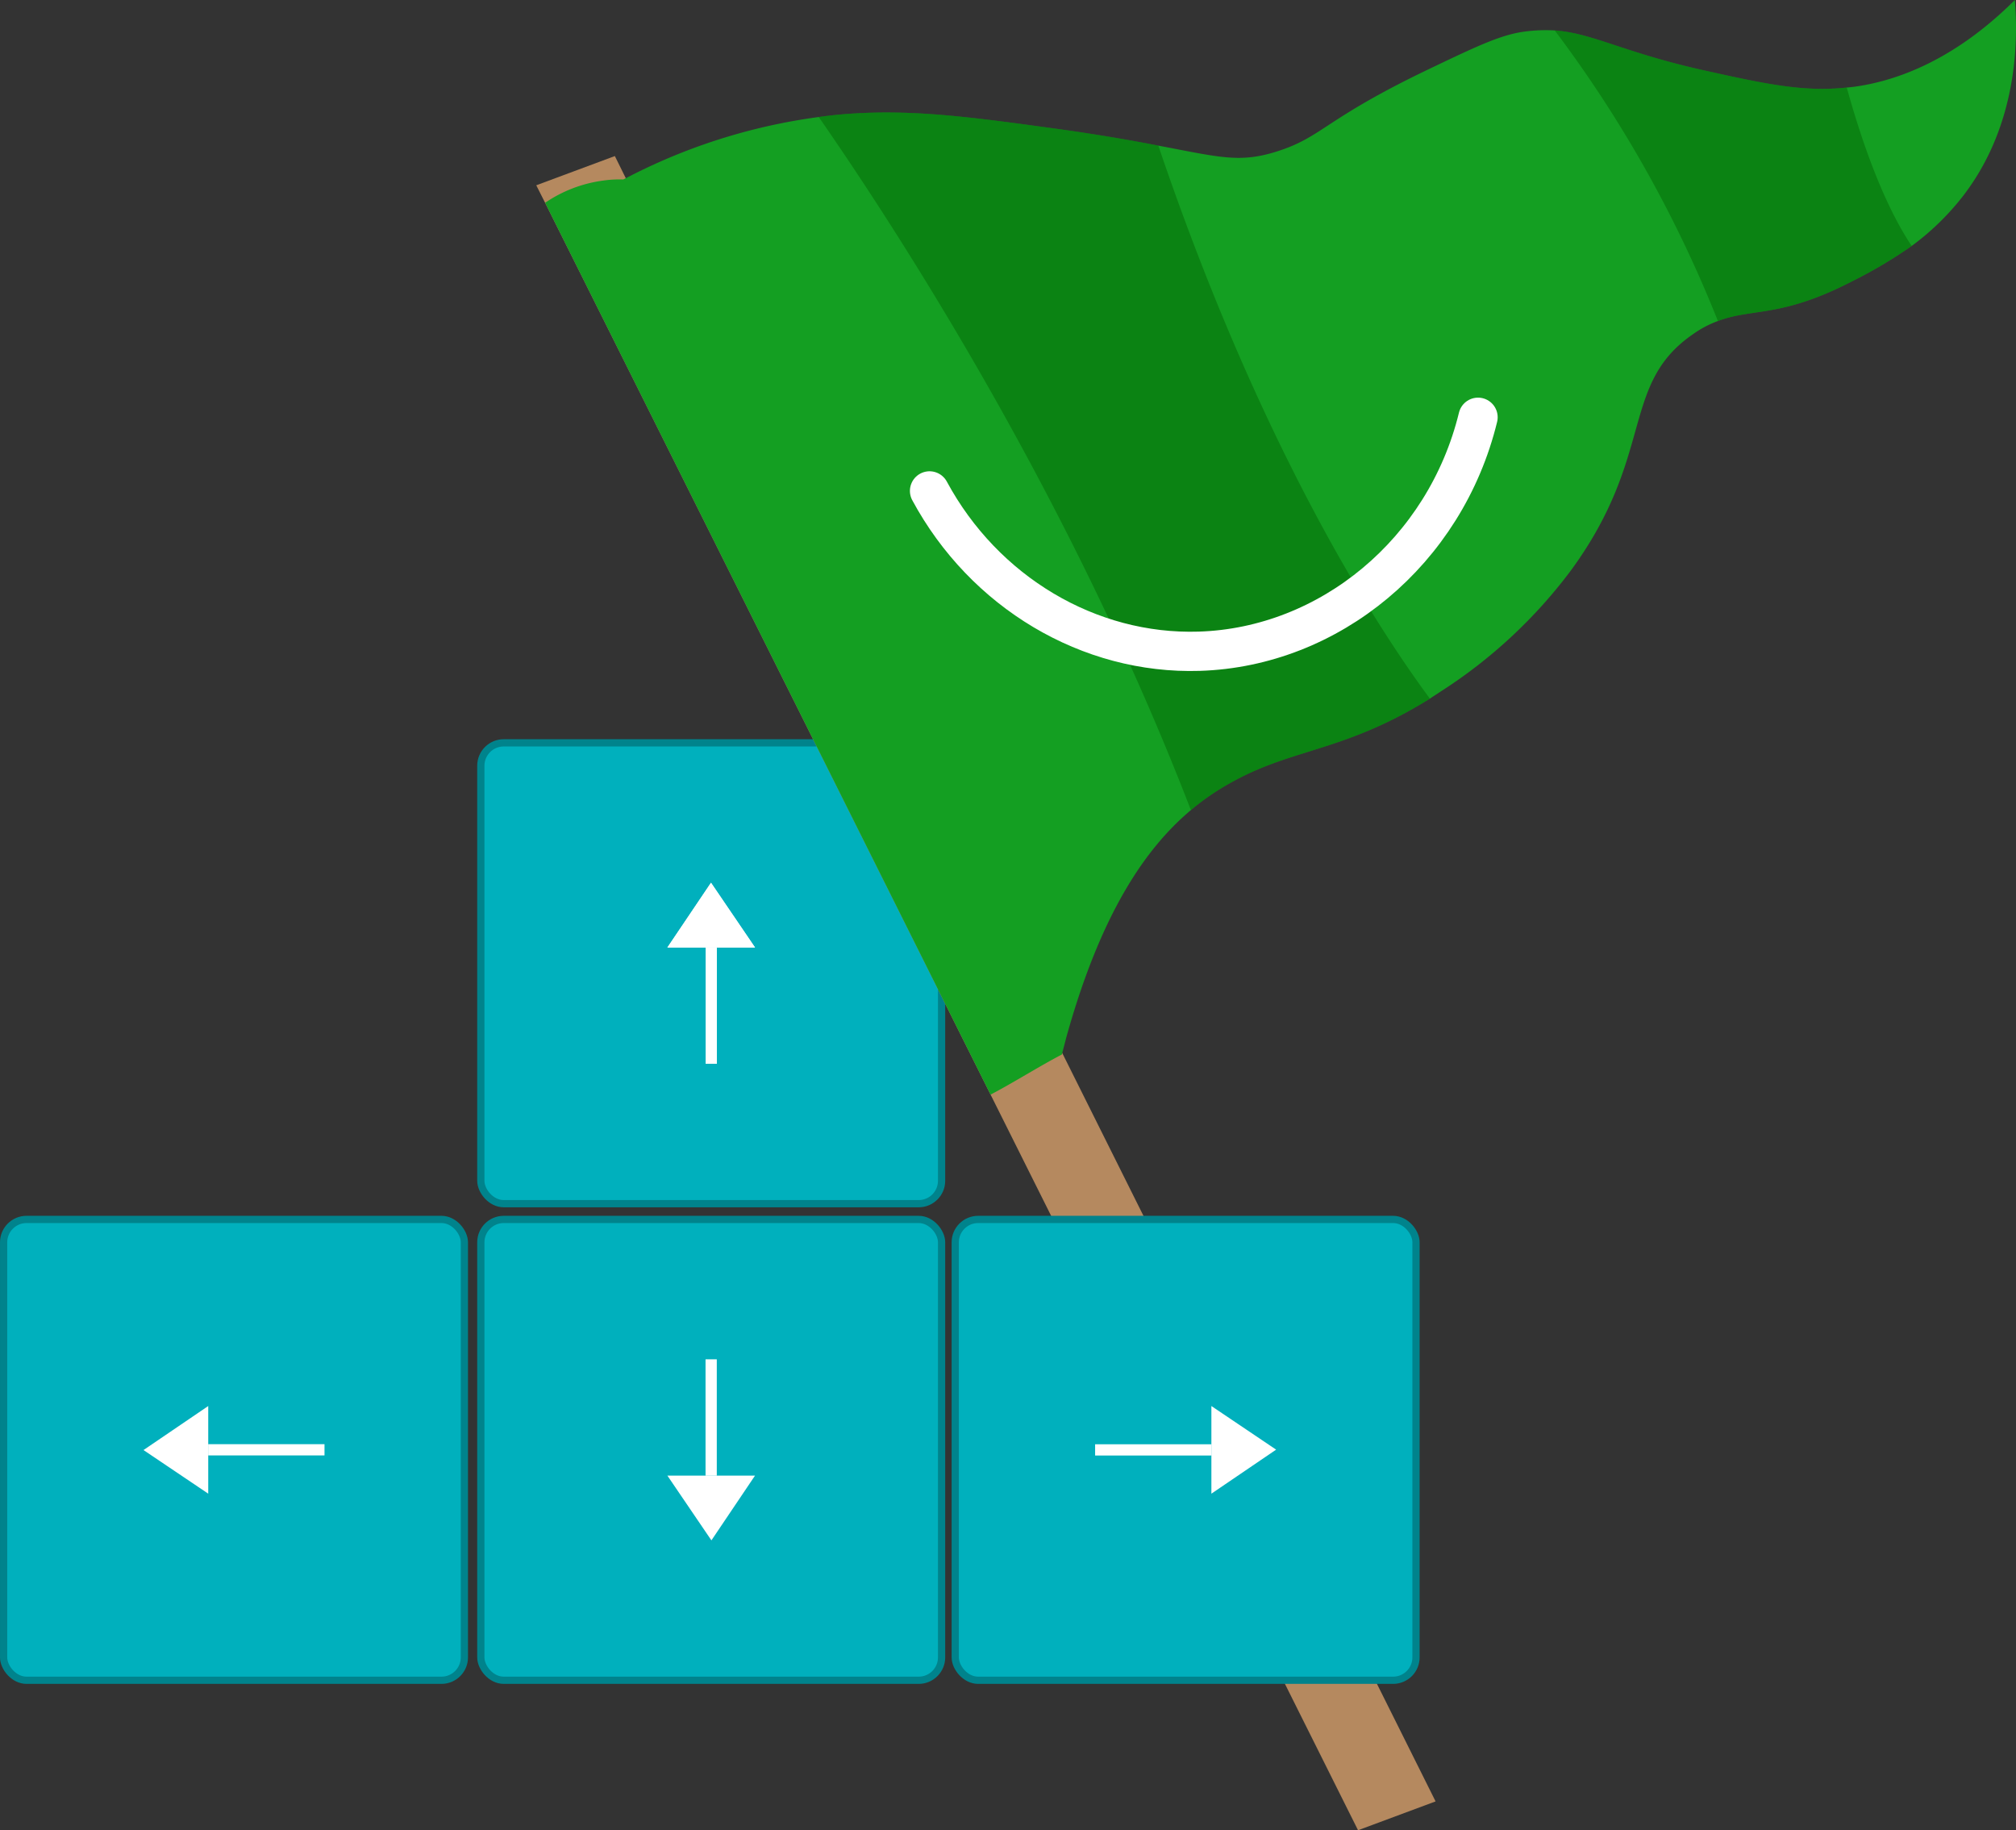 <svg xmlns="http://www.w3.org/2000/svg" width="402.722" height="365.558" viewBox="0 0 402.722 365.558"><rect x="0" y="0" width="402.722" height="365.558" fill="#333333" stroke="none"/><defs><style>.a{fill:#00b0bd;stroke:#00838c;stroke-width:1.445px;}.a,.g,.h{stroke-miterlimit:10;}.b,.c{fill:#fff;}.b{stroke:rgba(255,255,255,1);stroke-width:2.247px;}.b,.c,.d,.e,.f,.g,.h{fill-rule:evenodd;}.d{fill:#b5895f;}.e{fill:#149f22;}.f{fill:#016300;opacity:0.45;}.g,.h{fill:none;stroke:#fff;}.g{stroke-width:3.921px;}.h{stroke-linecap:round;stroke-width:7.842px;}</style></defs><g transform="translate(-569.573 -401.266)"><rect class="a" width="92.042" height="92.042" rx="4.57" transform="translate(665.625 549.637)"/><g transform="translate(702.893 577.579)"><path class="b" d="M668.559,556.048V532.8" transform="translate(-659.797 -519.889)"/><path class="c" d="M679.974,536.759l-8.794-12.933-8.712,12.933Z" transform="translate(-662.468 -523.826)"/></g><g transform="translate(702.893 577.579)"><path class="c" d="M668.559,556.048V532.8" transform="translate(-659.797 -519.889)"/><path class="c" d="M679.974,536.759l-8.794-12.933-8.712,12.933Z" transform="translate(-662.468 -523.826)"/></g><g transform="translate(676.698 401.266)"><path class="d" d="M823.911,751.562l-15.49,5.759L735.019,610.4,646.537,433.28l-2.278-4.509,15.7-5.838,2.186,4.423,86.42,173.193Z" transform="translate(-644.259 -391.763)"/><path class="e" d="M939.087,401.266c.587,7.245.875,24.528-10.316,39.1a51.911,51.911,0,0,1-10.293,10.025,93.166,93.166,0,0,1-11.983,7.1c-14.187,7.321-19.825,5.265-26.732,7.894a21.054,21.054,0,0,0-4.979,2.634c-14.612,10.066-7.44,24.009-24.354,47.147A99.373,99.373,0,0,1,824.5,539.311c-.767.525-1.554,1-2.269,1.5-16.81,10.463-26.968,9.847-38.989,16.362a50.028,50.028,0,0,0-8.757,5.9c-9.125,7.665-18.049,20.731-24.911,45.488-.267,1.062-.567,2.2-.867,3.332-4.244,2.18-10.044,5.841-14.236,8L645.994,442.784c-.19-.351-.308-.668-.5-1.019a26.85,26.85,0,0,1,11.362-4.4,23.075,23.075,0,0,1,4.238-.252c.16-.059.351-.191.509-.25a116.542,116.542,0,0,1,38.543-12.224c2.113-.3,4.087-.5,5.9-.63,13.247-.954,25.118.711,43.067,3.184,8.07,1.151,14.069,2.231,18.866,3.156,12.431,2.358,16.363,3.545,23.935,1.09,8.755-2.834,9.279-6.279,29.065-15.862,10.062-4.825,15.065-7.227,19.734-7.94a31.458,31.458,0,0,1,6.451-.292c7.6.542,13.661,4.369,29.739,7.958,12.265,2.722,19.924,4.386,28.6,3.447.41-.032.872-.083,1.334-.135C913.895,417.675,926,414.315,939.087,401.266Z" transform="translate(-643.717 -401.266)"/><path class="f" d="M805.573,533.967c-16.81,10.463-26.968,9.847-38.989,16.362a50.026,50.026,0,0,0-8.757,5.9c-23.661-61.37-56.959-113.379-74.343-138.448,2.113-.3,4.087-.5,5.9-.63,13.247-.954,25.118.711,43.067,3.184,8.07,1.151,14.069,2.231,18.866,3.156C771.906,484.2,794.906,519.519,805.573,533.967Z" transform="translate(-627.055 -394.417)"/><path class="f" d="M856.994,448.54a93.169,93.169,0,0,1-11.983,7.1c-14.187,7.321-19.825,5.265-26.732,7.894a249.688,249.688,0,0,0-32.6-58.047c7.6.542,13.661,4.369,29.738,7.958,12.265,2.722,19.925,4.386,28.6,3.447C848.624,433.478,853.344,443.1,856.994,448.54Z" transform="translate(-582.232 -399.414)"/><path class="g" d="M720.9,447.811" transform="translate(-610.647 -380.852)"/><path class="g" d="M749.962,443.57" transform="translate(-597.899 -382.712)"/><path class="h" d="M698.871,473.908c10.907,20.222,31.856,32.719,53.891,32.023,26-.82,49.132-19.878,55.678-46.731" transform="translate(-620.307 -375.857)"/></g><rect class="a" width="92.042" height="92.042" rx="4.57" transform="translate(570.296 644.827)"/><rect class="a" width="92.042" height="92.042" rx="4.57" transform="translate(665.625 644.827)"/><rect class="a" width="92.042" height="92.042" rx="4.57" transform="translate(760.396 644.827)"/><g transform="translate(702.893 672.767)"><path class="b" d="M668.546,589.994v23.245" transform="translate(-659.802 -589.994)"/><path class="c" d="M662.468,606.139l8.794,12.934,8.711-12.934Z" transform="translate(-662.468 -582.913)"/></g><g transform="translate(788.337 682.095)"><path class="b" d="M721.862,602.569h23.245" transform="translate(-721.862 -593.807)"/><path class="c" d="M738.007,613.984l12.934-8.794-12.934-8.712Z" transform="translate(-714.781 -596.478)"/></g><g transform="translate(598.238 682.095)"><path class="b" d="M621.941,602.556H598.7" transform="translate(-585.782 -593.812)"/><path class="c" d="M602.652,596.478l-12.933,8.794,12.933,8.711Z" transform="translate(-589.719 -596.478)"/></g></g></svg>